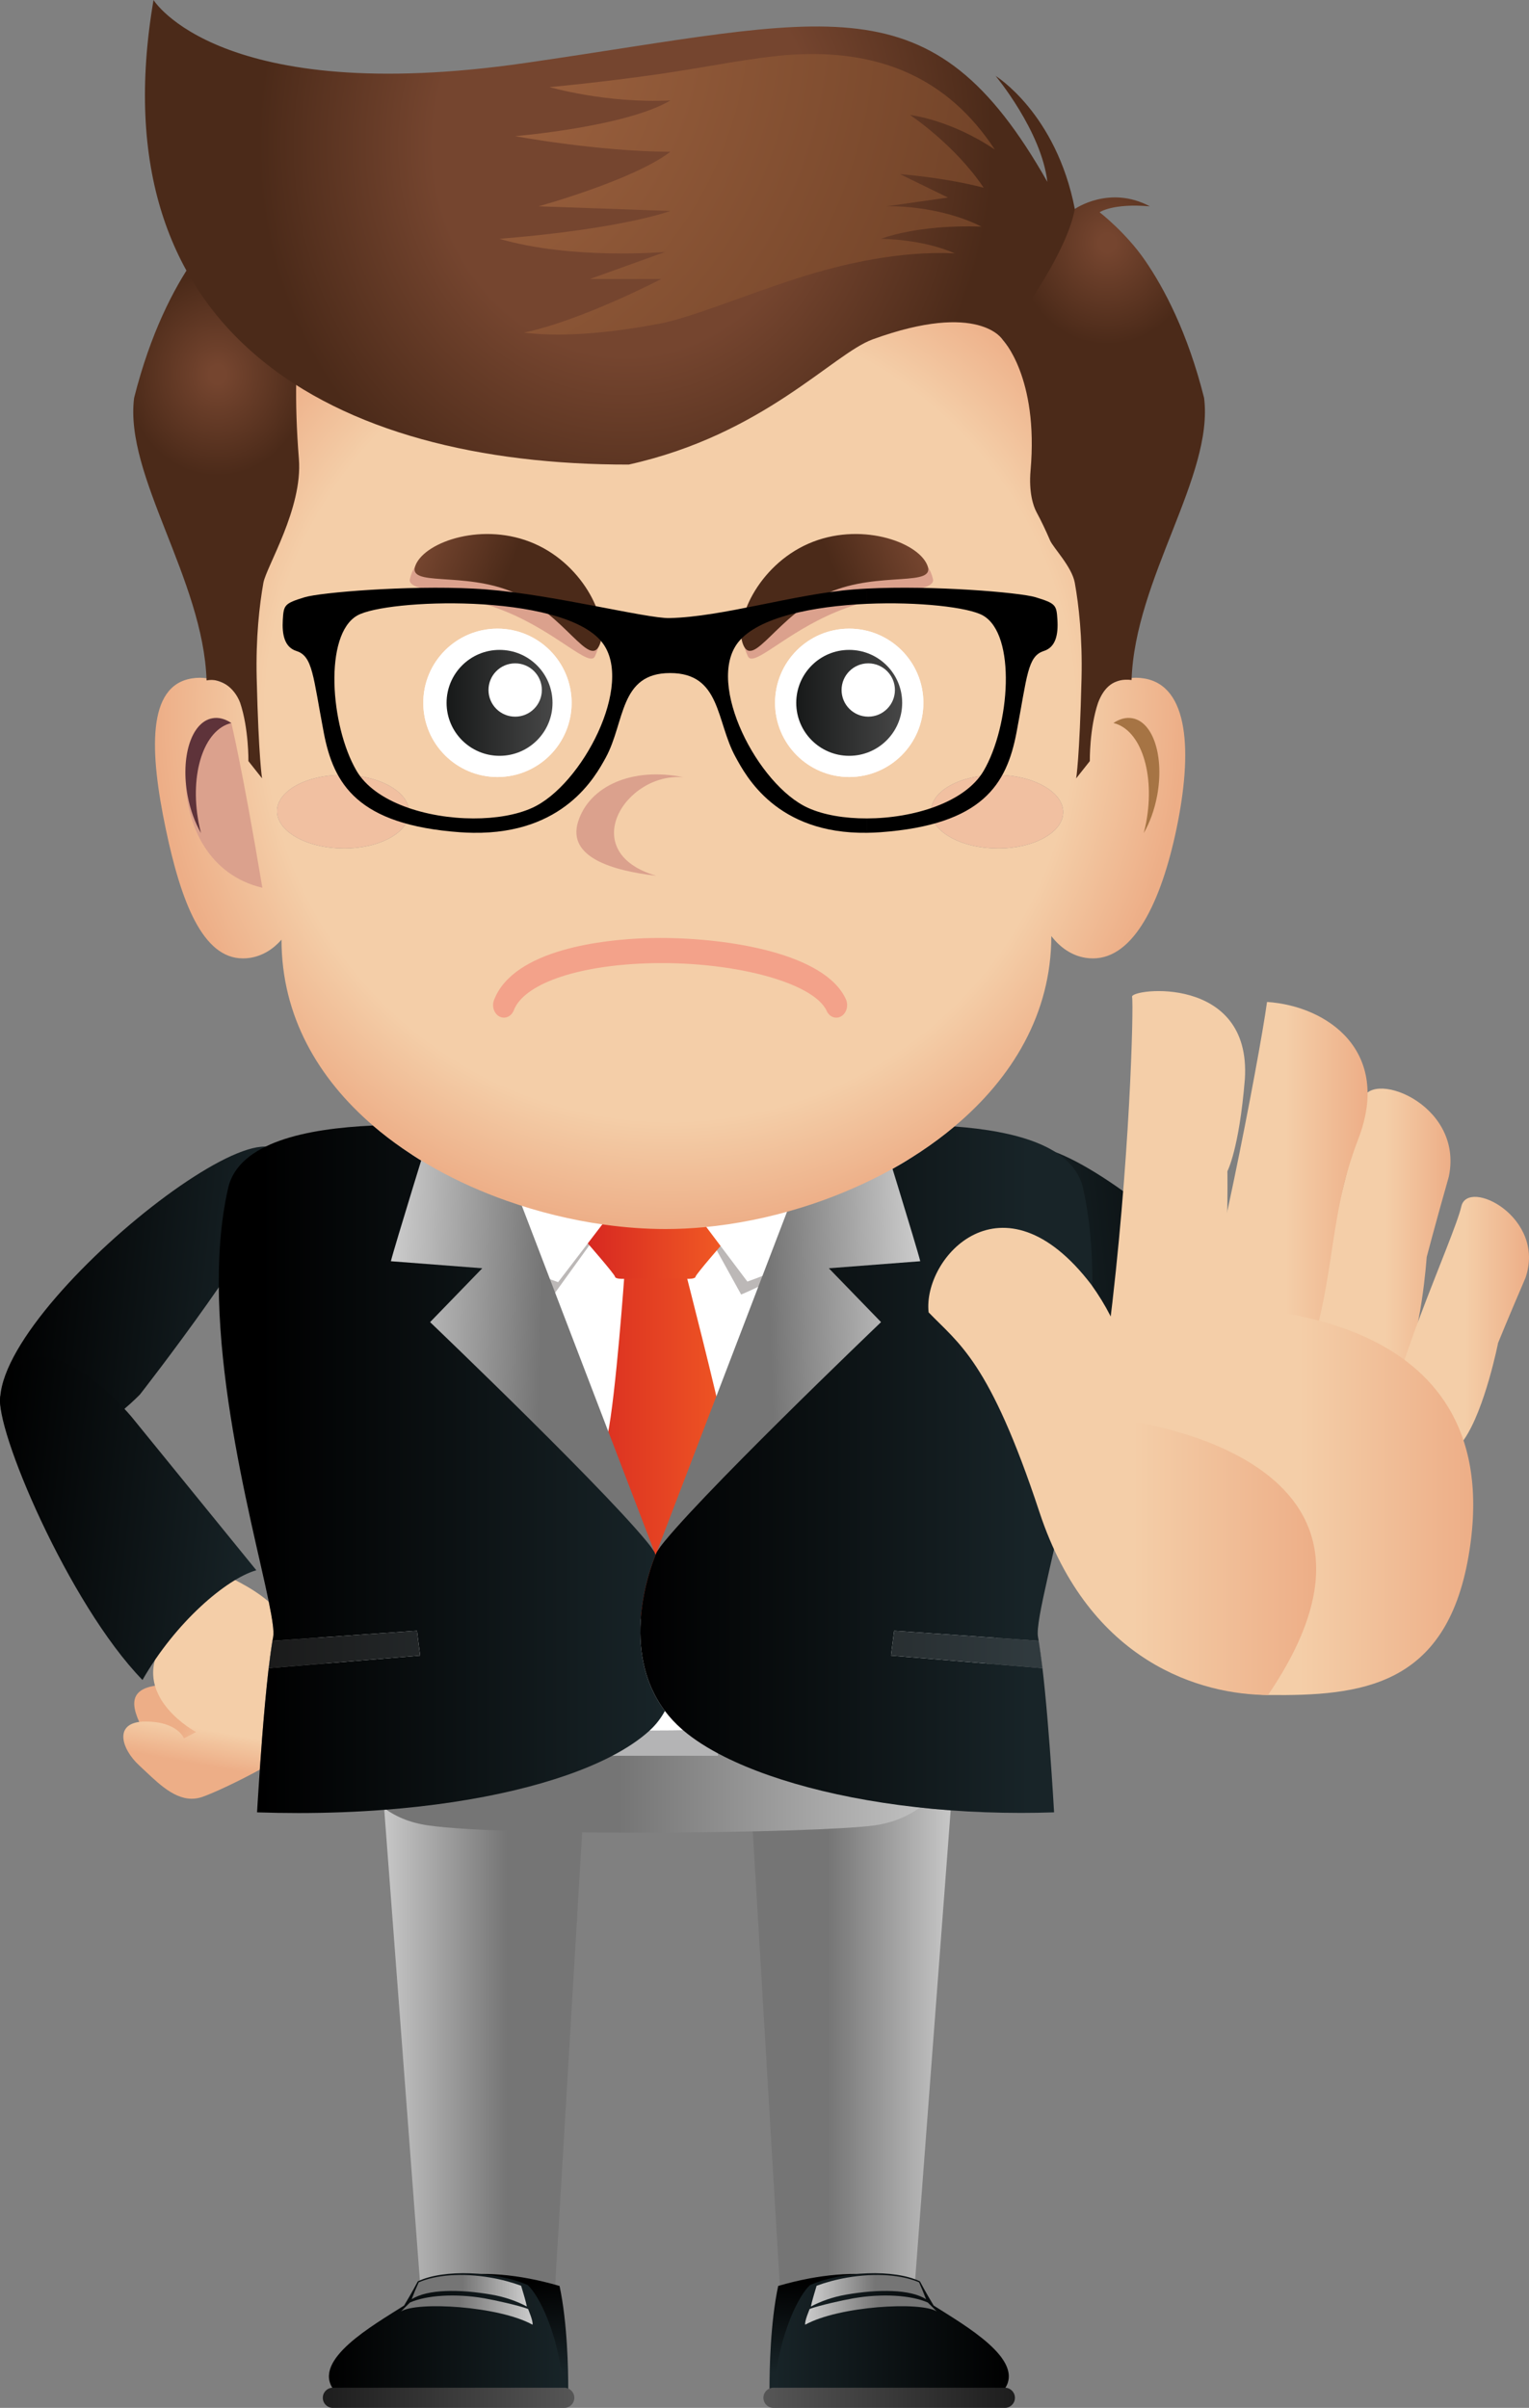 <svg xmlns="http://www.w3.org/2000/svg" viewBox="0 0 426.671 671.722"><rect x="0" y="0" width="426.671" height="671.722" fill="#808080" stroke="none"/><defs><clipPath id="a"><path d="M10082.6 9928.44c-20.4-109.18-317.03-488.31-317.03-488.31s-227.28-235.84-305.96-46.32c-81.1 195.16 671.79 796.49 622.99 534.63z"/></clipPath><linearGradient x2="1" gradientUnits="userSpaceOnUse" gradientTransform="matrix(570.285,-60.791,-60.791,-570.285,9480.97,9690.61)" id="b"><stop offset="0"/><stop offset="1" stop-color="#182428"/></linearGradient><clipPath id="c"><path d="M9786.75 8663.52c-22.58 46.68-67.88 112.14 9.16 126.13 76.98 13.96 149.34-135.56 149.34-135.56l-158.5 9.43z"/></clipPath><linearGradient x2="1" gradientUnits="userSpaceOnUse" gradientTransform="matrix(-247.208,100.465,100.465,247.208,9975.87,8656.68)" id="d"><stop offset="0" stop-color="#f4cea8"/><stop offset=".454" stop-color="#edae87"/><stop offset="1" stop-color="#edae87"/></linearGradient><clipPath id="e"><path d="M9881.25 8537.99c-44.23 0-82.32 42.17-117.09 74.12-40.78 37.34-58.86 98.12 13.57 98.14 72.46-.08 86.03-37.43 86.03-37.43l27.19 14s-140.38 74.76-81.44 186.93c58.89 112.11 144.92 163.48 144.92 163.48s59.67-25.27 98.77-59.74c7.9-38.59 12.1-65.89 9.8-78.27-.6-2.81-1.1-5.74-1.6-8.78l-.1-.01-.7-4.69c-11.5-70.82-21.5-196.04-27.5-282.88-51.8-28.27-104.61-52.66-128.67-60.93-7.91-2.71-15.64-3.94-23.18-3.94"/></clipPath><linearGradient x2="1" gradientUnits="userSpaceOnUse" gradientTransform="matrix(-66.787,-370.169,-370.169,66.787,9998.32,8978.6)" id="f"><stop offset="0" stop-color="#f4cea8"/><stop offset=".643" stop-color="#f4cea8"/><stop offset=".788" stop-color="#f4cea8"/><stop offset="1" stop-color="#edae87"/></linearGradient><clipPath id="g"><path d="M9747.52 9389.48s250.43-307.86 277.88-341.56c-66.67-19.03-180.17-115.52-254.17-244.88-164.88 169.34-332.03 564.71-317.15 633.92 74.83 217.83 293.44-47.48 293.44-47.48z"/></clipPath><linearGradient x2="1" gradientUnits="userSpaceOnUse" gradientTransform="matrix(606.147,-64.613,-64.613,-606.147,9427.33,9187.91)" id="h"><stop offset="0"/><stop offset="1" stop-color="#182428"/></linearGradient><clipPath id="i"><path d="M11716.6 9928.44c20.3-109.18 317-488.31 317-488.31s227.3-235.84 306-46.32c81.1 195.16-671.8 796.49-623 534.63z"/></clipPath><linearGradient x2="1" gradientUnits="userSpaceOnUse" gradientTransform="matrix(-570.304,-60.793,60.793,-570.304,12318.2,9690.61)" id="j"><stop offset="0"/><stop offset="1" stop-color="#182428"/></linearGradient><clipPath id="k"><path d="M11492.1 7410.96h-295.7l-68.6 1152.13c-.9 17.37-26.1 31.26-56.8 31.26v37.06c117.9-58.93 295.6-104.02 504.4-119.35l-83.3-1101.1"/></clipPath><linearGradient x2="1" gradientUnits="userSpaceOnUse" gradientTransform="matrix(521.729,0,0,-521.729,11071,8199.2)" id="l"><stop offset="0" stop-color="#757575"/><stop offset=".441" stop-color="#757575"/><stop offset="1" stop-color="#ccc"/></linearGradient><clipPath id="m"><path d="M10690.1 7410.96h-295.7l-83.4 1102.3c214.1 16.44 390.5 59.9 504.5 118.24v-37.15c-30.7 0-55.9-13.89-56.8-31.26l-68.6-1152.13"/></clipPath><linearGradient x2="1" gradientUnits="userSpaceOnUse" gradientTransform="matrix(-521.729,0,0,-521.729,10815.5,8199.2)" id="n"><stop offset="0" stop-color="#757575"/><stop offset=".441" stop-color="#757575"/><stop offset="1" stop-color="#ccc"/></linearGradient><clipPath id="o"><path d="M10218.7 8768.77c0-92.72 14.6-265.66 191.4-290.43 176.8-24.8 860.7-17.72 994.1 0 133.3 17.72 209.9 134.58 215 290.43h-1400.5z"/></clipPath><linearGradient x2="1" gradientUnits="userSpaceOnUse" gradientTransform="matrix(1400.53,0,0,-1400.53,10218.7,8615.53)" id="p"><stop offset="0" stop-color="#757575"/><stop offset=".441" stop-color="#757575"/><stop offset="1" stop-color="#ccc"/></linearGradient><clipPath id="q"><path d="M10723 9114.04s74.1 175.45 86.3 233.94c18.9 91.1 38.2 364.38 38.2 364.38.5 2.09 2.2 3.65 4.5 3.91l52.6 6.16c1 1.2 2.5 2.12 4.2 2.12h.1l.6-.14 6.2-.78 6.2.76.6.02c1.2 0 2.5-.45 3.4-1.23l.7-.84 52.7-6.07c2.3-.26 4-1.82 4.5-3.91 0 0 70.1-272.26 88.3-364.25 11.5-58.05 36.2-234.07 36.2-234.07.3-1.52-.2-3.1-1.3-4.25l-200.3-194.56c-1-.99-182.4 194.56-182.4 194.56-1.1 1.19-1.6 2.73-1.3 4.25z"/></clipPath><linearGradient x2="1" gradientUnits="userSpaceOnUse" gradientTransform="matrix(385.43,0,0,-385.43,10722.9,9319.89)" id="r"><stop offset="0" stop-color="#d72821"/><stop offset="1" stop-color="#f15a24"/></linearGradient><clipPath id="s"><path d="M11050.1 9836.17l18.3-56.91s-61.7-70.75-62.5-76.23c-.8-5.49-18.3-4.77-18.3-4.77H10844.2s-17.2-.72-18.1 4.77c-.7 5.48-62.3 76.05-62.3 76.05l19.2 57.5c54.9-.7 208.8-.88 267.1-.41z"/></clipPath><linearGradient x2="1" gradientUnits="userSpaceOnUse" gradientTransform="matrix(304.648,0,0,-304.648,10763.8,9767.41)" id="t"><stop offset="0" stop-color="#d72821"/><stop offset="1" stop-color="#f15a24"/></linearGradient><clipPath id="u"><path d="M10118.8 8506.07c-30.1 0-60.7.51-91.8 1.55 0 0 2.3 39.8 6.1 95.24 6 86.84 16 212.06 27.5 282.88l-7.6-56.34 338.1 28.08-7.1 55.37-322.6-22.41c.5 3.04 1 5.97 1.6 8.78 2.3 12.38-1.9 39.68-9.8 78.27-37.5 182.59-160.22 618-90.79 923.29 23.4 102.92 176.89 133.02 323.29 139.62 84.6-72.71 188.6-128.99 298.1-167.77 23.7-59.34 51.1-129.26 78-200.25 65.3-171.95 127.4-350.15 125.2-399.33 0 .4.1.59.4.59 7.9 0 126.7-185.05 126.7-185.05s1-2.16 2.6-6.19c-13.8-33.86-79.8-214.79 20.8-348.47-8.6-15.73-19.5-30.2-33.3-42.94-.4-.32-.7-.63-1-.95-22.7-20.71-52.2-40.35-87.7-58.54-114-58.34-290.4-101.8-504.5-118.24-61.2-4.7-125.4-7.19-192.2-7.19"/></clipPath><linearGradient x2="1" gradientUnits="userSpaceOnUse" gradientTransform="matrix(895,0,0,-895,10035.4,9274.01)" id="v"><stop offset="0"/><stop offset="1" stop-color="#182428"/></linearGradient><clipPath id="w"><path d="M10532.2 10085.6l-111.9-35.8s-88.2-285.14-94.5-312.22l204-15.72-116.5-120.18s428.2-409.3 500-510.78l-381.1 994.7z"/></clipPath><linearGradient x2="1" gradientUnits="userSpaceOnUse" gradientTransform="matrix(-610.39,-16.316,-18.747,-541.128,10930.7,9593.82)" id="x"><stop offset="0" stop-color="#757575"/><stop offset=".441" stop-color="#757575"/><stop offset="1" stop-color="#ccc"/></linearGradient><clipPath id="y"><path d="M10060.6 8885.74l.7 4.69.1.01c-.3-1.54-.5-3.11-.8-4.7"/></clipPath><linearGradient x2="1" gradientUnits="userSpaceOnUse" gradientTransform="matrix(-66.787,-370.169,-370.169,66.787,9998.32,8978.6)" id="z"><stop offset="0" stop-color="#f5d3b1"/><stop offset=".643" stop-color="#f5d3b1"/><stop offset=".788" stop-color="#f5d3b1"/><stop offset="1" stop-color="#efb693"/></linearGradient><clipPath id="A"><path d="M10053 8829.4l7.6 56.34c.3 1.59.5 3.16.8 4.7l322.6 22.41 7.1-55.37-338.1-28.08"/></clipPath><linearGradient x2="1" gradientUnits="userSpaceOnUse" gradientTransform="matrix(895,0,0,-895,10035.4,9274.01)" id="B"><stop offset="0" stop-color="#1a1a1a"/><stop offset="1" stop-color="#303a3e"/></linearGradient><clipPath id="C"><path d="M11732.1 8506.38c-53.8 0-106.1 1.97-156.7 5.68-208.8 15.33-386.5 60.42-504.4 119.35-37 18.52-68.1 38.4-92.5 59.15-.8.75-1.7 1.5-2.6 2.24-14.9 13.01-27.6 26.8-38.4 41.13-100.6 133.68-34.6 314.61-20.8 348.47 1.5 3.64 2.3 5.59 2.3 5.59s119 185.65 126.9 185.65c.3 0 .4-.2.5-.59-2.4 51.62 66.2 245.33 134.8 424.8 21.5 56.32 43 111.25 62.4 159.93 124 38.6 243.8 99.61 340.2 180.52 134.6-9.9 265.6-43.11 287.1-137.52 84.1-369.82-113.7-930.58-100.5-1001.56.5-2.81 1-5.74 1.5-8.78l-322.6 22.41-7.1-55.37 338.1-28.08-7.6 56.36c18.9-116.01 33.6-378.14 33.6-378.14-25-.84-49.8-1.24-74.2-1.24"/></clipPath><linearGradient x2="1" gradientUnits="userSpaceOnUse" gradientTransform="matrix(875.514,0,0,-875.514,10875.4,9274.16)" id="D"><stop offset="0"/><stop offset="1" stop-color="#182428"/></linearGradient><clipPath id="E"><path d="M11301.1 10085.6l111.9-35.8s88.2-285.14 94.5-312.22l-204-15.72 116.5-120.18s-428.2-409.3-499.9-510.78l381 994.7z"/></clipPath><linearGradient x2="1" gradientUnits="userSpaceOnUse" gradientTransform="matrix(610.39,-16.316,18.747,-541.128,10902.6,9593.83)" id="F"><stop offset="0" stop-color="#757575"/><stop offset=".441" stop-color="#757575"/><stop offset="1" stop-color="#ccc"/></linearGradient><clipPath id="G"><path d="M11780.3 8829.4l-338.1 28.08 7.1 55.37 322.6-22.41c.3-1.53.5-3.09.8-4.68l7.6-56.36"/></clipPath><linearGradient x2="1" gradientUnits="userSpaceOnUse" gradientTransform="matrix(875.514,0,0,-875.514,10875.4,9274.16)" id="H"><stop offset="0" stop-color="#1a1a1a"/><stop offset="1" stop-color="#303a3e"/></linearGradient><clipPath id="I"><path d="M10939.2 9809.4c-44.4 0-90.4 3.29-137.1 9.8-72.5 10.13-146.6 28.03-218.3 53.43-109.5 38.78-213.5 95.06-298.1 167.77-122.2 105-204.1 244.3-204.1 414.8-19.2-21.8-42.7-36.1-69.6-40.5-5.7-.9-11.2-1.3-16.6-1.3-89.72 0-138.03 126-172.11 288.5-36.12 172.1-42.58 320 57.87 336.3 5.87 1 11.77 1.5 17.7 1.5 22.55 0 45.37-6.8 67.52-19.4 16.4 536.2 142.92 1080.4 972.82 1080.4 790.7 0 959.7-547.3 973.1-1086.3 25.1 16.3 51.4 25.3 77.2 25.3 5.9 0 11.8-.5 17.7-1.5 100.4-16.3 108.3-164.2 72.2-336.3-34.1-162.5-95.1-288.5-186.3-288.5-5.5 0-11 .4-16.7 1.3-30.1 4.9-55.9 22.2-76.3 48.6 0-173.2-87.3-316.9-216.3-425-96.4-80.91-216.2-141.92-340.2-180.52-72.8-22.65-147-37.59-218.9-44.31-29-2.7-57.5-4.07-85.5-4.07m737.9 1013.5c-80.1 0-144.9-35.7-145.4-80.4-.5-45.3 65.1-82.7 146.6-83.6 1-.1 2-.1 3-.1 80.1 0 144.8 35.7 145.3 80.5.5 45.3-65.1 82.7-146.5 83.6h-3m-1460.1 0c-80.1 0-144.9-35.7-145.4-80.4-.5-45.3 65.1-82.7 146.6-83.6 1-.1 2-.1 3-.1 80.1 0 144.9 35.7 145.3 80.5.5 45.3-65.1 82.7-146.5 83.6h-3"/></clipPath><radialGradient fx="0" fy="0" cx="0" cy="0" r="1" gradientUnits="userSpaceOnUse" gradientTransform="matrix(1147.82,0,0,-1147.82,10949.1,10955.1)" spreadMethod="pad" id="J"><stop offset="0" stop-color="#f4cea8"/><stop offset=".643" stop-color="#f4cea8"/><stop offset=".788" stop-color="#f4cea8"/><stop offset="1" stop-color="#edae87"/></radialGradient><clipPath id="K"><path d="M11681.3 10658.8c-1 0-2 0-3 .1-81.5.9-147.1 38.3-146.6 83.6.5 44.7 65.3 80.4 145.4 80.4h3c81.4-.9 147-38.3 146.5-83.6-.5-44.8-65.2-80.5-145.3-80.5"/></clipPath><radialGradient fx="0" fy="0" cx="0" cy="0" r="1" gradientUnits="userSpaceOnUse" gradientTransform="matrix(1147.82,0,0,-1147.82,10949.1,10955.1)" spreadMethod="pad" id="L"><stop offset="0" stop-color="#f1c0a1"/><stop offset=".643" stop-color="#f1c0a1"/><stop offset=".788" stop-color="#f1c0a1"/><stop offset="1" stop-color="#eeb091"/></radialGradient><clipPath id="M"><path d="M10221.2 10658.8c-1 0-2 0-3 .1-81.5.9-147.1 38.3-146.6 83.6.5 44.7 65.3 80.4 145.4 80.4h3c81.4-.9 147-38.3 146.5-83.6-.4-44.8-65.2-80.5-145.3-80.5"/></clipPath><radialGradient fx="0" fy="0" cx="0" cy="0" r="1" gradientUnits="userSpaceOnUse" gradientTransform="matrix(1147.82,0,0,-1147.82,10949.1,10955.1)" spreadMethod="pad" id="N"><stop offset="0" stop-color="#f1c0a1"/><stop offset=".643" stop-color="#f1c0a1"/><stop offset=".788" stop-color="#f1c0a1"/><stop offset="1" stop-color="#eeb091"/></radialGradient><clipPath id="O"><path d="M10381.3 11292.1c-22.8-52 107-13.2 220.3-62.7 113.3-49.6 167.1-168.9 189.9-116.8 22.7 52-32 176.8-145.4 226.4-113.2 49.5-242.1 5.2-264.8-46.9z"/></clipPath><linearGradient x2="1" gradientUnits="userSpaceOnUse" gradientTransform="matrix(413.491,-171.691,-171.691,-413.491,10403.8,11346.4)" id="P"><stop offset="0" stop-color="#75452f"/><stop offset=".441" stop-color="#4b2a19"/><stop offset="1" stop-color="#4b2a19"/></linearGradient><clipPath id="Q"><path d="M11522.8 11292.1c22.8-52-107-13.2-220.3-62.7-113.2-49.6-167.1-168.9-189.9-116.8-22.7 52 32.1 176.8 145.4 226.4 113.2 49.5 242.1 5.2 264.8-46.9z"/></clipPath><linearGradient x2="1" gradientUnits="userSpaceOnUse" gradientTransform="matrix(-413.473,-171.684,171.684,-413.473,11500.3,11346.4)" id="R"><stop offset="0" stop-color="#75452f"/><stop offset=".441" stop-color="#4b2a19"/><stop offset="1" stop-color="#4b2a19"/></linearGradient><clipPath id="S"><path d="M10686.6 10983.7c0-65.3-52.9-118.2-118.2-118.2-65.3 0-118.3 52.9-118.3 118.2 0 65.3 53 118.2 118.3 118.2s118.2-52.9 118.2-118.2z"/></clipPath><linearGradient x2="1" gradientUnits="userSpaceOnUse" gradientTransform="matrix(236.445,0,0,-236.445,10450.1,10983.7)" id="T"><stop offset="0" stop-color="#171919"/><stop offset="1" stop-color="#474747"/></linearGradient><clipPath id="U"><path d="M11467.2 10983.7c0-65.3-53-118.2-118.3-118.2s-118.2 52.9-118.2 118.2c0 65.3 52.9 118.2 118.2 118.2 65.3 0 118.3-52.9 118.3-118.2z"/></clipPath><linearGradient x2="1" gradientUnits="userSpaceOnUse" gradientTransform="matrix(236.465,0,0,-236.465,11230.7,10983.7)" id="V"><stop offset="0" stop-color="#171919"/><stop offset="1" stop-color="#474747"/></linearGradient><clipPath id="W"><path d="M12141.2 11664.2c-36.7 145.6-88.9 244.6-132 307.1-42.7 62.1-101.3 107.3-101.3 107.3s29.4 20.5 112.2 13.2c-90.4 48.1-167.5-5.9-167.5-5.9l-160.9-291.9s80.4-83.3 62.1-291.7c-4.3-48.5 6.1-79.5 12.9-92.2 11.4-21.2 21.5-42.5 30.6-63.8 7.1-16.6 49-59 55.3-94.9 8.9-49.9 17.1-122.4 15-212.6-4.4-180.3-12-223.6-12-223.6l30.5 38.5s-1.1 72.4 18.4 130.2c12.9 34.1 35.1 55.7 74.8 50.8 7.3 225.9 183.8 456 161.9 629.5z"/></clipPath><radialGradient fx="0" fy="0" cx="0" cy="0" r="1" gradientUnits="userSpaceOnUse" gradientTransform="matrix(578.289,0,0,-637.91,11925.1,12009.2)" spreadMethod="pad" id="X"><stop offset="0" stop-color="#75452f"/><stop offset=".032" stop-color="#75452f"/><stop offset=".355" stop-color="#4b2a19"/><stop offset="1" stop-color="#4b2a19"/></radialGradient><clipPath id="Y"><path d="M9752.54 11664.2c36.69 145.6 88.93 244.6 131.94 307.1 42.78 62.1 101.37 107.3 101.37 107.3s-29.44 20.5-112.21 13.2c90.42 48.1 167.56 24.1 167.56 24.1l99-203s-41.3-117.3-19.8-385c8.8-110.2-72.9-240.6-79.3-276.5-8.8-49.9-17.1-122.4-14.9-212.6 4.4-180.3 12-223.6 12-223.6l-30.5 38.5s1 72.4-18.43 130.2c-12.9 34.1-43.85 56.1-74.96 49.9-7.31 225.8-183.69 456.9-161.77 630.4z"/></clipPath><radialGradient fx="0" fy="0" cx="0" cy="0" r="1" gradientUnits="userSpaceOnUse" gradientTransform="matrix(-577.531,0,0,-637.074,9938.81,11716.2)" spreadMethod="pad" id="Z"><stop offset="0" stop-color="#75452f"/><stop offset=".032" stop-color="#75452f"/><stop offset=".355" stop-color="#4b2a19"/><stop offset="1" stop-color="#4b2a19"/></radialGradient><clipPath id="aa"><path d="M9795.87 12552.3s146.24-239.4 830.23-140.5c684 98.9 905.7 192.6 1165.2-265.4-13.2 113.7-115.5 236.4-115.5 236.4s135.1-82.9 176.8-296.9c-20.7-113.1-160.9-291.9-160.9-291.9s-52.2 87.4-290.2 1c-89-32.3-243.2-212.5-544.7-279.5-662.5-1-1188.31 292.7-1060.93 1036.8z"/></clipPath><radialGradient fx="0" fy="0" cx="0" cy="0" r="1" gradientUnits="userSpaceOnUse" gradientTransform="matrix(822.695,0,0,-907.515,10849.8,12230.4)" spreadMethod="pad" id="ab"><stop offset="0" stop-color="#75452f"/><stop offset=".364" stop-color="#75452f"/><stop offset=".521" stop-color="#75452f"/><stop offset="1" stop-color="#4b2a19"/></radialGradient><clipPath id="ac"><path d="M10680.2 12357.9s111.8 10 245.2 29.2c99.4 14.2 211.3 37.8 295.3 43.1 196.8 12.4 348.7-52.3 453.3-211.7-99.6 67.2-189.3 77.2-189.3 77.2s99.6-65.8 164.4-162.4c-87.2 22.9-186.8 30.4-186.8 30.4l107.1-52.3-137-19.5s112.1 4.5 211.7-45.3c-144.4 5-224.2-27.3-224.2-27.3s92.2-.1 164.4-32.4c-121.1 5.8-247.7-22.7-347.7-54.5-111.8-35.5-240-89-310.7-102.4-87.3-16.6-206.5-32.3-302.9-20 129.5 27.4 306.3 119.6 306.3 119.6h-159.4l168.2 60.4s-208-18.1-369.9 29.3c276.4 22.3 381.4 62.2 381.4 62.2l-294.2 10.4s211.1 58.1 294.2 121.6c-164.5 1-346.5 34.9-346.5 34.9s248 20.8 346.5 79.7c-143.4-7-269.4 29.8-269.4 29.8z"/></clipPath><radialGradient fx="0" fy="0" cx="0" cy="0" r="1" gradientUnits="userSpaceOnUse" gradientTransform="matrix(2442.51,0,0,-2442.51,10281.2,12529.5)" spreadMethod="pad" id="ad"><stop offset="0" stop-color="#a96b46"/><stop offset="1" stop-color="#4b2713"/></radialGradient><clipPath id="ae"><path d="M10721.7 7221.33c0 41.54-1.7 147.03-19.4 229.33-186.6 54.75-326.9 18.56-337.1-43.73-69.2-44.12-206-121.15-157.7-187.26l514.2 1.66z"/></clipPath><linearGradient x2="1" gradientUnits="userSpaceOnUse" gradientTransform="matrix(16.397,-206.644,-206.644,-16.397,10445.5,7443.07)" id="af"><stop offset="0"/><stop offset="1" stop-color="#182428"/></linearGradient><clipPath id="ag"><path d="M10711.7 7221.33c-12.3 126.68-56.5 209.76-80.6 231.37-72.8 31.44-187.7 35.76-245.2 8.28 0 0-13.2-25.34-30.7-54.05-69.2-44.12-206-121.15-157.6-187.26l514.1 1.66z"/></clipPath><linearGradient x2="1" gradientUnits="userSpaceOnUse" gradientTransform="matrix(524.258,0,0,-524.258,10187.5,7349.42)" id="ah"><stop offset="0"/><stop offset="1" stop-color="#182428"/></linearGradient><clipPath id="ai"><path d="M10735.3 7201.04c0-12.45-10.1-22.52-22.5-22.52h-516.5c-12.4 0-22.5 10.07-22.5 22.52 0 12.44 10.1 22.53 22.5 22.53h516.5c12.4 0 22.5-10.09 22.5-22.53z"/></clipPath><linearGradient x2="1" gradientUnits="userSpaceOnUse" gradientTransform="matrix(561.494,0,0,-561.494,10173.8,7201.04)" id="aj"><stop offset="0" stop-color="#1d1d1d"/><stop offset="1" stop-color="#565656"/></linearGradient><clipPath id="ak"><path d="M10627.4 7413.14c-3.2 12.86-7.2 25.38-10.9 37.97-20.6 7.64-43.4 13.89-68 18.15-63.8 11.05-123.1 6.11-160.6-10.47-5.6-12.44-10.9-25.02-15.7-37.72 35.6 22.44 105.9 22.76 178.5 10.18 30-5.2 56.3-14.71 78.6-26.49-1.2 5.63-1.2 5.63-1.9 8.38z"/></clipPath><linearGradient x2="1" gradientUnits="userSpaceOnUse" gradientTransform="matrix(257.061,0,0,-257.061,10372.2,7439.97)" id="al"><stop offset="0" stop-color="#757575"/><stop offset=".441" stop-color="#757575"/><stop offset="1" stop-color="#ccc"/></linearGradient><clipPath id="am"><path d="M10632 7399.37c-20.5 7.66-73.2 19.5-97.8 23.74-63.7 11.05-128.3 7.12-165.9-9.44l-19.8-19.78c35.6 22.42 217.6 12.09 293.4-29.67 2.4 6.31-9.9 35.15-9.9 35.15z"/></clipPath><linearGradient x2="1" gradientUnits="userSpaceOnUse" gradientTransform="matrix(293.682,0,0,-293.682,10348.5,7396.78)" id="an"><stop offset="0" stop-color="#757575"/><stop offset=".441" stop-color="#757575"/><stop offset="1" stop-color="#ccc"/></linearGradient><clipPath id="ao"><path d="M11171 7221.33c0 41.54 1.7 147.03 19.4 229.33 186.6 54.75 327 18.56 337.1-43.73 69.2-44.12 206-121.15 157.7-187.26l-514.2 1.66z"/></clipPath><linearGradient x2="1" gradientUnits="userSpaceOnUse" gradientTransform="matrix(-16.397,-206.644,206.644,-16.397,11447.2,7443.07)" id="ap"><stop offset="0"/><stop offset="1" stop-color="#182428"/></linearGradient><clipPath id="aq"><path d="M11181 7221.33c12.3 126.68 56.5 209.76 80.6 231.37 72.8 31.44 187.7 35.76 245.2 8.28 0 0 13.2-25.34 30.7-54.05 69.2-44.12 206-121.15 157.6-187.26l-514.1 1.66z"/></clipPath><linearGradient x2="1" gradientUnits="userSpaceOnUse" gradientTransform="matrix(-524.258,0,0,-524.258,11705.3,7349.42)" id="ar"><stop offset="0"/><stop offset="1" stop-color="#182428"/></linearGradient><clipPath id="as"><path d="M11157.4 7201.04c0-12.45 10.1-22.52 22.5-22.52h516.5c12.4 0 22.5 10.07 22.5 22.52 0 12.44-10.1 22.53-22.5 22.53h-516.5c-12.4 0-22.5-10.09-22.5-22.53z"/></clipPath><linearGradient x2="1" gradientUnits="userSpaceOnUse" gradientTransform="matrix(-561.494,0,0,-561.494,11718.9,7201.04)" id="at"><stop offset="0" stop-color="#1d1d1d"/><stop offset="1" stop-color="#565656"/></linearGradient><clipPath id="au"><path d="M11265.3 7413.14c3.2 12.86 7.2 25.38 10.9 37.97 20.6 7.64 43.4 13.89 68 18.15 63.8 11.05 123.1 6.11 160.7-10.47 5.5-12.44 10.8-25.02 15.6-37.72-35.6 22.44-105.9 22.76-178.5 10.18-30-5.2-56.3-14.71-78.6-26.49 1.2 5.63 1.2 5.63 1.9 8.38z"/></clipPath><linearGradient x2="1" gradientUnits="userSpaceOnUse" gradientTransform="matrix(-257.061,0,0,-257.061,11520.5,7439.97)" id="av"><stop offset="0" stop-color="#757575"/><stop offset=".441" stop-color="#757575"/><stop offset="1" stop-color="#ccc"/></linearGradient><clipPath id="aw"><path d="M11260.7 7399.37c20.5 7.66 73.2 19.5 97.8 23.74 63.7 11.05 128.3 7.12 165.9-9.44l19.8-19.78c-35.6 22.42-217.6 12.09-293.4-29.67-2.4 6.31 9.9 35.15 9.9 35.15z"/></clipPath><linearGradient x2="1" gradientUnits="userSpaceOnUse" gradientTransform="matrix(-293.682,0,0,-293.682,11544.2,7396.78)" id="ax"><stop offset="0" stop-color="#757575"/><stop offset=".441" stop-color="#757575"/><stop offset="1" stop-color="#ccc"/></linearGradient><clipPath id="ay"><path d="M10686.6 10983.7c0-65.3-52.9-118.2-118.2-118.2-65.3 0-118.3 52.9-118.3 118.2 0 65.3 53 118.2 118.3 118.2s118.2-52.9 118.2-118.2z"/></clipPath><linearGradient x2="1" gradientUnits="userSpaceOnUse" gradientTransform="matrix(236.445,0,0,-236.445,10450.1,10983.7)" id="az"><stop offset="0" stop-color="#171919"/><stop offset="1" stop-color="#474747"/></linearGradient><clipPath id="aA"><path d="M11467.2 10983.7c0-65.3-53-118.2-118.3-118.2s-118.2 52.9-118.2 118.2c0 65.3 52.9 118.2 118.2 118.2 65.3 0 118.3-52.9 118.3-118.2z"/></clipPath><linearGradient x2="1" gradientUnits="userSpaceOnUse" gradientTransform="matrix(236.465,0,0,-236.465,11230.7,10983.7)" id="aB"><stop offset="0" stop-color="#171919"/><stop offset="1" stop-color="#474747"/></linearGradient><clipPath id="aC"><path d="M12391.3 9509.71c-42.6 54.96 96.7 503.39 103.4 582.19 6.7 78.8 227.4 1 192.9-165.26-32.2-113.32-49.5-180.02-49.5-180.02s-11.7-177.07-55.9-264.33c-44.2-87.31-72.1-125.51-190.9 27.42z"/></clipPath><linearGradient x2="1" gradientUnits="userSpaceOnUse" gradientTransform="matrix(307.988,0,0,-307.988,12383.3,9764.35)" id="aD"><stop offset="0" stop-color="#f4cea8"/><stop offset=".206" stop-color="#f4cea8"/><stop offset=".529" stop-color="#f4cea8"/><stop offset="1" stop-color="#edae87"/></linearGradient><clipPath id="aE"><path d="M12565.5 9384.06c-29.7 50.61 135.7 410.26 149.8 475.39 14.2 65.1 190.2-23.92 143.3-159.16-39.3-91.19-61.1-145.09-61.1-145.09s-29-146.72-75.5-214.85c-46.4-68.12-73.8-97.03-156.5 43.71z"/></clipPath><linearGradient x2="1" gradientUnits="userSpaceOnUse" gradientTransform="matrix(304.521,0,0,-304.521,12562,9582.5)" id="aF"><stop offset="0" stop-color="#f4cea8"/><stop offset=".206" stop-color="#f4cea8"/><stop offset=".529" stop-color="#f4cea8"/><stop offset="1" stop-color="#edae87"/></linearGradient><clipPath id="aG"><path d="M12116.6 9562.6c38.7 63.42 147.9 627.3 165.1 753.6 134.9-8.9 279.2-109.7 203.6-306.1-75.6-196.45-42.5-325.41-140.1-569.61-97.7-244.08-228.6 122.11-228.6 122.11z"/></clipPath><linearGradient x2="1" gradientUnits="userSpaceOnUse" gradientTransform="matrix(389.531,0,0,-389.531,12116.6,9836.38)" id="aH"><stop offset="0" stop-color="#f4cea8"/><stop offset=".206" stop-color="#f4cea8"/><stop offset=".529" stop-color="#f4cea8"/><stop offset="1" stop-color="#edae87"/></linearGradient><clipPath id="aI"><path d="M12283.9 8769.51c-276.6 3.24-404 423.89-356 805.02 48.1 381.11 56.3 734.67 52.5 753.07-3.8 18.5 266.7 51 251.8-183.5-12.8-156.85-39-205.68-39-205.68s3.4-235.43-18.9-302.74c73.4-4.66 653.3-8.06 556.9-558.24-50.7-289.37-240-310.41-447.3-307.93z"/></clipPath><linearGradient x2="1" gradientUnits="userSpaceOnUse" gradientTransform="matrix(823.984,0,0,-823.984,11918,9554.9)" id="aJ"><stop offset="0" stop-color="#f4cea8"/><stop offset=".206" stop-color="#f4cea8"/><stop offset=".529" stop-color="#f4cea8"/><stop offset="1" stop-color="#edae87"/></linearGradient><clipPath id="aK"><path d="M12283.9 8769.51c-147.5.45-398.7 70.39-510.3 408.2-111.5 337.82-180.7 376.2-247.4 445.77-13.5 121.93 164.9 320.89 362.9 62.22 138.5-193.2 53.2-300.43 53.2-300.43s713.7-69.53 341.6-615.76z"/></clipPath><linearGradient x2="1" gradientUnits="userSpaceOnUse" gradientTransform="matrix(865.879,0,0,-865.879,11525.5,9290.8)" id="aL"><stop offset="0" stop-color="#f4cea8"/><stop offset=".206" stop-color="#f4cea8"/><stop offset=".529" stop-color="#f4cea8"/><stop offset="1" stop-color="#edae87"/></linearGradient></defs><g clip-path="url(#a)" transform="matrix(1.25,0,0,-1.25,-1181.644,1569.037) scale(0.1,0.1)"><path d="M10082.6 9928.44c-20.4-109.18-317.03-488.31-317.03-488.31s-227.28-235.84-305.96-46.32c-81.1 195.16 671.79 796.49 622.99 534.63" fill="url(#b)"/></g><g clip-path="url(#c)" transform="matrix(1.25,0,0,-1.25,-1181.644,1569.037) scale(0.1,0.1)"><path d="M9786.75 8663.52c-22.58 46.68-67.88 112.14 9.16 126.13 76.98 13.96 149.34-135.56 149.34-135.56l-158.5 9.43" fill="url(#d)"/></g><g clip-path="url(#e)" transform="matrix(1.25,0,0,-1.25,-1181.644,1569.037) scale(0.1,0.1)"><path d="M9881.25 8537.99c-44.23 0-82.32 42.17-117.09 74.12-40.78 37.34-58.86 98.12 13.57 98.14 72.46-.08 86.03-37.43 86.03-37.43l27.19 14s-140.38 74.76-81.44 186.93c58.89 112.11 144.92 163.48 144.92 163.48s59.67-25.27 98.77-59.74c7.9-38.59 12.1-65.89 9.8-78.27-.6-2.81-1.1-5.74-1.6-8.78l-.1-.01-.7-4.69c-11.5-70.82-21.5-196.04-27.5-282.88-51.8-28.27-104.61-52.66-128.67-60.93-7.91-2.71-15.64-3.94-23.18-3.94" fill="url(#f)"/></g><g clip-path="url(#g)" transform="matrix(1.25,0,0,-1.25,-1181.644,1569.037) scale(0.1,0.1)"><path d="M9747.52 9389.48s250.43-307.86 277.88-341.56c-66.67-19.03-180.17-115.52-254.17-244.88-164.88 169.34-332.03 564.71-317.15 633.92 74.83 217.83 293.44-47.48 293.44-47.48" fill="url(#h)"/></g><g clip-path="url(#i)" transform="matrix(1.25,0,0,-1.25,-1181.644,1569.037) scale(0.1,0.1)"><path d="M11716.6 9928.44c20.3-109.18 317-488.31 317-488.31s227.3-235.84 306-46.32c81.1 195.16-671.8 796.49-623 534.63" fill="url(#j)"/></g><g clip-path="url(#k)" transform="matrix(1.25,0,0,-1.25,-1181.644,1569.037) scale(0.1,0.1)"><path d="M11492.1 7410.96h-295.7l-68.6 1152.13c-.9 17.37-26.1 31.26-56.8 31.26v37.06c117.9-58.93 295.6-104.02 504.4-119.35l-83.3-1101.1" fill="url(#l)"/></g><g clip-path="url(#m)" transform="matrix(1.25,0,0,-1.25,-1181.644,1569.037) scale(0.1,0.1)"><path d="M10690.1 7410.96h-295.7l-83.4 1102.3c214.1 16.44 390.5 59.9 504.5 118.24v-37.15c-30.7 0-55.9-13.89-56.8-31.26l-68.6-1152.13" fill="url(#n)"/></g><g clip-path="url(#o)" transform="matrix(1.25,0,0,-1.25,-1181.644,1569.037) scale(0.1,0.1)"><path d="M10218.7 8768.77c0-92.72 14.6-265.66 191.4-290.43 176.8-24.8 860.7-17.72 994.1 0 133.3 17.72 209.9 134.58 215 290.43h-1400.5" fill="url(#p)"/></g><path d="M170.293 489.804h30.063v-7.02h-30.063v7.02z" fill="#b4b4b5"/><path d="M95.63 476.886c26.638 3.804 55.563 5.896 85.8 5.896 31.7 0 61.95-2.294 89.626-6.457 0 0 49.25-121.56 22.787-148.852-16.075-16.573-78.45 7.272-108.225 7.272-31.65 0-95.662-24.245-112.462-7.207C46.382 354.686 95.63 476.886 95.63 476.886" fill="#fff"/><path d="M206.818 361.13l-10.375-18.776c8.988-.84 18.263-2.708 27.363-5.54-2.425 6.086-5.113 12.952-7.8 19.992-5.375 2.753-9.188 4.324-9.188 4.324M154.38 361.354s-1.237-.463-3.3-1.364c-3.362-8.874-6.787-17.614-9.75-25.03 8.963 3.174 18.226 5.41 27.288 6.678l-14.237 19.716" fill="#bcb8b7"/><g clip-path="url(#q)" transform="matrix(1.25,0,0,-1.25,-1181.644,1569.037) scale(0.1,0.1)"><path d="M10723 9114.04s74.1 175.45 86.3 233.94c18.9 91.1 38.2 364.38 38.2 364.38.5 2.09 2.2 3.65 4.5 3.91l52.6 6.16c1 1.2 2.5 2.12 4.2 2.12h.1l.6-.14 6.2-.78 6.2.76.6.02c1.2 0 2.5-.45 3.4-1.23l.7-.84 52.7-6.07c2.3-.26 4-1.82 4.5-3.91 0 0 70.1-272.26 88.3-364.25 11.5-58.05 36.2-234.07 36.2-234.07.3-1.52-.2-3.1-1.3-4.25l-200.3-194.56c-1-.99-182.4 194.56-182.4 194.56-1.1 1.19-1.6 2.73-1.3 4.25" fill="url(#r)"/></g><g clip-path="url(#s)" transform="matrix(1.25,0,0,-1.25,-1181.644,1569.037) scale(0.1,0.1)"><path d="M11050.1 9836.17l18.3-56.91s-61.7-70.75-62.5-76.23c-.8-5.49-18.3-4.77-18.3-4.77h-143.4s-17.2-.72-18.1 4.77c-.7 5.48-62.3 76.05-62.3 76.05l19.2 57.5c54.9-.7 208.8-.88 267.1-.41" fill="url(#t)"/></g><path d="M183.568 324.327c24.15-.3 46.5-2.045 65.2-4.86l.2 10.877s-12.612 17.432-40.412 27.17l-24.988-33.187M115.068 318.862c18.738 3.057 41.5 5.007 66.238 5.427l-25.563 33.387c-28.125-9.708-40.887-27.333-40.887-27.333s.075-4.298.212-11.482" fill="#fff"/><g clip-path="url(#u)" transform="matrix(1.25,0,0,-1.25,-1181.644,1569.037) scale(0.1,0.1)"><path d="M10118.8 8506.07c-30.1 0-60.7.51-91.8 1.55 0 0 2.3 39.8 6.1 95.24 6 86.84 16 212.06 27.5 282.88l-7.6-56.34 338.1 28.08-7.1 55.37-322.6-22.41c.5 3.04 1 5.97 1.6 8.78 2.3 12.38-1.9 39.68-9.8 78.27-37.5 182.59-160.22 618-90.79 923.29 23.4 102.92 176.89 133.02 323.29 139.62 84.6-72.71 188.6-128.99 298.1-167.77 23.7-59.34 51.1-129.26 78-200.25 65.3-171.95 127.4-350.15 125.2-399.33 0 .4.1.59.4.59 7.9 0 126.7-185.05 126.7-185.05s1-2.16 2.6-6.19c-13.8-33.86-79.8-214.79 20.8-348.47-8.6-15.73-19.5-30.2-33.3-42.94-.4-.32-.7-.63-1-.95-22.7-20.71-52.2-40.35-87.7-58.54-114-58.34-290.4-101.8-504.5-118.24-61.2-4.7-125.4-7.19-192.2-7.19" fill="url(#v)"/></g><g clip-path="url(#w)" transform="matrix(1.25,0,0,-1.25,-1181.644,1569.037) scale(0.1,0.1)"><path d="M10532.2 10085.6l-111.9-35.8s-88.2-285.14-94.5-312.22l204-15.72-116.5-120.18s428.2-409.3 500-510.78l-381.1 994.7" fill="url(#x)"/></g><g clip-path="url(#y)" transform="matrix(1.25,0,0,-1.25,-1181.644,1569.037) scale(0.1,0.1)"><path d="M10060.6 8885.74l.7 4.69.1.01c-.3-1.54-.5-3.11-.8-4.7" fill="url(#z)"/></g><g clip-path="url(#A)" transform="matrix(1.25,0,0,-1.25,-1181.644,1569.037) scale(0.1,0.1)"><path d="M10053 8829.4l7.6 56.34c.3 1.59.5 3.16.8 4.7l322.6 22.41 7.1-55.37-338.1-28.08" fill="url(#B)"/></g><g clip-path="url(#C)" transform="matrix(1.25,0,0,-1.25,-1181.644,1569.037) scale(0.1,0.1)"><path d="M11732.1 8506.38c-53.8 0-106.1 1.97-156.7 5.68-208.8 15.33-386.5 60.42-504.4 119.35-37 18.52-68.1 38.4-92.5 59.15-.8.75-1.7 1.5-2.6 2.24-14.9 13.01-27.6 26.8-38.4 41.13-100.6 133.68-34.6 314.61-20.8 348.47 1.5 3.64 2.3 5.59 2.3 5.59s119 185.65 126.9 185.65c.3 0 .4-.2.5-.59-2.4 51.62 66.2 245.33 134.8 424.8 21.5 56.32 43 111.25 62.4 159.93 124 38.6 243.8 99.61 340.2 180.52 134.6-9.9 265.6-43.11 287.1-137.52 84.1-369.82-113.7-930.58-100.5-1001.56.5-2.81 1-5.74 1.5-8.78l-322.6 22.41-7.1-55.37 338.1-28.08-7.6 56.36c18.9-116.01 33.6-378.14 33.6-378.14-25-.84-49.8-1.24-74.2-1.24" fill="url(#D)"/></g><g clip-path="url(#E)" transform="matrix(1.25,0,0,-1.25,-1181.644,1569.037) scale(0.1,0.1)"><path d="M11301.1 10085.6l111.9-35.8s88.2-285.14 94.5-312.22l-204-15.72 116.5-120.18s-428.2-409.3-499.9-510.78l381 994.7" fill="url(#F)"/></g><path d="M289.943 458.317c-.037-.198-.062-.393-.1-.585l.013.002.087.583" fill="#fff"/><g clip-path="url(#G)" transform="matrix(1.25,0,0,-1.25,-1181.644,1569.037) scale(0.1,0.1)"><path d="M11780.3 8829.4l-338.1 28.08 7.1 55.37 322.6-22.41c.3-1.53.5-3.09.8-4.68l7.6-56.36" fill="url(#H)"/></g><g clip-path="url(#I)" transform="matrix(1.25,0,0,-1.25,-1181.644,1569.037) scale(0.1,0.1)"><path d="M10939.2 9809.4c-44.4 0-90.4 3.29-137.1 9.8-72.5 10.13-146.6 28.03-218.3 53.43-109.5 38.78-213.5 95.06-298.1 167.77-122.2 105-204.1 244.3-204.1 414.8-19.2-21.8-42.7-36.1-69.6-40.5-5.7-.9-11.2-1.3-16.6-1.3-89.72 0-138.03 126-172.11 288.5-36.12 172.1-42.58 320 57.87 336.3 5.87 1 11.77 1.5 17.7 1.5 22.55 0 45.37-6.8 67.52-19.4 16.4 536.2 142.92 1080.4 972.82 1080.4 790.7 0 959.7-547.3 973.1-1086.3 25.1 16.3 51.4 25.3 77.2 25.3 5.9 0 11.8-.5 17.7-1.5 100.4-16.3 108.3-164.2 72.2-336.3-34.1-162.5-95.1-288.5-186.3-288.5-5.5 0-11 .4-16.7 1.3-30.1 4.9-55.9 22.2-76.3 48.6 0-173.2-87.3-316.9-216.3-425-96.4-80.91-216.2-141.92-340.2-180.52-72.8-22.65-147-37.59-218.9-44.31-29-2.7-57.5-4.07-85.5-4.07m737.9 1013.5c-80.1 0-144.9-35.7-145.4-80.4-.5-45.3 65.1-82.7 146.6-83.6 1-.1 2-.1 3-.1 80.1 0 144.8 35.7 145.3 80.5.5 45.3-65.1 82.7-146.5 83.6h-3m-1460.1 0c-80.1 0-144.9-35.7-145.4-80.4-.5-45.3 65.1-82.7 146.6-83.6 1-.1 2-.1 3-.1 80.1 0 144.9 35.7 145.3 80.5.5 45.3-65.1 82.7-146.5 83.6h-3" fill="url(#J)"/></g><path d="M64.556 201.7c-15.652-9.138-21.182 38.937 8.65 45.95-5.547-33.15-8.65-45.95-8.65-45.95" fill="#dba18d"/><path d="M55.43 229.475c.188 1 .414 1.975.657 2.925-1.655-2.875-2.975-6.425-3.72-10.375-2.045-10.863 1.026-20.563 6.862-21.65 1.768-.338 3.588.162 5.326 1.325-7.628 1.812-11.705 14.087-9.127 27.775" fill="#5e333a"/><path d="M319.83 229.475c-.187 1-.424 1.975-.662 2.925 1.663-2.875 2.975-6.425 3.725-10.375 2.038-10.863-1.025-20.563-6.862-21.65-1.774-.338-3.587.162-5.324 1.325 7.625 1.812 11.7 14.087 9.125 27.775" fill="#a67444"/><g clip-path="url(#K)" transform="matrix(1.25,0,0,-1.25,-1181.644,1569.037) scale(0.1,0.1)"><path d="M11681.3 10658.8c-1 0-2 0-3 .1-81.5.9-147.1 38.3-146.6 83.6.5 44.7 65.3 80.4 145.4 80.4h3c81.4-.9 147-38.3 146.5-83.6-.5-44.8-65.2-80.5-145.3-80.5" fill="url(#L)"/></g><g clip-path="url(#M)" transform="matrix(1.25,0,0,-1.25,-1181.644,1569.037) scale(0.1,0.1)"><path d="M10221.2 10658.8c-1 0-2 0-3 .1-81.5.9-147.1 38.3-146.6 83.6.5 44.7 65.3 80.4 145.4 80.4h3c81.4-.9 147-38.3 146.5-83.6-.4-44.8-65.2-80.5-145.3-80.5" fill="url(#N)"/></g><path d="M114.368 161.6c-.775 3.537 12.775 3.187 27.05 9.112 14.263 5.925 23.075 15.638 24.613 12.363 5.213-11.063-3.35-23.2-17.624-29.125-14.263-5.925-31.6-3.375-34.038 7.65" fill="#dba18d"/><g clip-path="url(#O)" transform="matrix(1.25,0,0,-1.25,-1181.644,1569.037) scale(0.1,0.1)"><path d="M10381.3 11292.1c-22.8-52 107-13.2 220.3-62.7 113.3-49.6 167.1-168.9 189.9-116.8 22.7 52-32 176.8-145.4 226.4-113.2 49.5-242.1 5.2-264.8-46.9" fill="url(#P)"/></g><path d="M260.356 161.6c.775 3.537-12.775 3.187-27.05 9.112-14.263 5.925-23.075 15.638-24.613 12.363-5.212-11.063 3.35-23.2 17.625-29.125 14.263-5.925 31.6-3.375 34.038 7.65" fill="#dba18d"/><g clip-path="url(#Q)" transform="matrix(1.25,0,0,-1.25,-1181.644,1569.037) scale(0.1,0.1)"><path d="M11522.8 11292.1c22.8-52-107-13.2-220.3-62.7-113.2-49.6-167.1-168.9-189.9-116.8-22.7 52 32.1 176.8 145.4 226.4 113.2 49.5 242.1 5.2 264.8-46.9" fill="url(#R)"/></g><path d="M159.506 196.075c0 11.425-9.263 20.687-20.688 20.687-11.425 0-20.7-9.262-20.7-20.687 0-11.438 9.275-20.7 20.7-20.7 11.425 0 20.688 9.262 20.688 20.7M257.668 196.075c0 11.425-9.262 20.687-20.7 20.687-11.425 0-20.687-9.262-20.687-20.687 0-11.438 9.263-20.7 20.688-20.7 11.438 0 20.7 9.262 20.7 20.7" fill="#fff"/><g clip-path="url(#S)" transform="matrix(1.25,0,0,-1.25,-1181.644,1569.037) scale(0.1,0.1)"><path d="M10686.6 10983.7c0-65.3-52.9-118.2-118.2-118.2-65.3 0-118.3 52.9-118.3 118.2 0 65.3 53 118.2 118.3 118.2s118.2-52.9 118.2-118.2" fill="url(#T)"/></g><path d="M151.206 192.487c0 4.113-3.338 7.438-7.45 7.438-4.113 0-7.438-3.325-7.438-7.438 0-4.112 3.325-7.437 7.438-7.437 4.112 0 7.45 3.325 7.45 7.437" fill="#fff"/><g clip-path="url(#U)" transform="matrix(1.25,0,0,-1.25,-1181.644,1569.037) scale(0.1,0.1)"><path d="M11467.2 10983.7c0-65.3-53-118.2-118.3-118.2s-118.2 52.9-118.2 118.2c0 65.3 52.9 118.2 118.2 118.2 65.3 0 118.3-52.9 118.3-118.2" fill="url(#V)"/></g><path d="M249.73 192.487c0 4.113-3.337 7.438-7.437 7.438-4.112 0-7.45-3.325-7.45-7.438 0-4.112 3.338-7.437 7.45-7.437 4.1 0 7.438 3.325 7.438 7.437" fill="#fff"/><path d="M190.756 216.837c-14.388-2.975-26.363 2.5-29.45 12.425-3.088 9.938 9.725 13.65 21.812 15.05-22.55-6.612-8.6-28.962 7.638-27.475" fill="#dba18d"/><g clip-path="url(#W)" transform="matrix(1.25,0,0,-1.25,-1181.644,1569.037) scale(0.1,0.1)"><path d="M12141.2 11664.2c-36.7 145.6-88.9 244.6-132 307.1-42.7 62.1-101.3 107.3-101.3 107.3s29.4 20.5 112.2 13.2c-90.4 48.1-167.5-5.9-167.5-5.9l-160.9-291.9s80.4-83.3 62.1-291.7c-4.3-48.5 6.1-79.5 12.9-92.2 11.4-21.2 21.5-42.5 30.6-63.8 7.1-16.6 49-59 55.3-94.9 8.9-49.9 17.1-122.4 15-212.6-4.4-180.3-12-223.6-12-223.6l30.5 38.5s-1.1 72.4 18.4 130.2c12.9 34.1 35.1 55.7 74.8 50.8 7.3 225.9 183.8 456 161.9 629.5" fill="url(#X)"/></g><g clip-path="url(#Y)" transform="matrix(1.25,0,0,-1.25,-1181.644,1569.037) scale(0.1,0.1)"><path d="M9752.54 11664.2c36.69 145.6 88.93 244.6 131.94 307.1 42.78 62.1 101.37 107.3 101.37 107.3s-29.44 20.5-112.21 13.2c90.42 48.1 167.56 24.1 167.56 24.1l99-203s-41.3-117.3-19.8-385c8.8-110.2-72.9-240.6-79.3-276.5-8.8-49.9-17.1-122.4-14.9-212.6 4.4-180.3 12-223.6 12-223.6l-30.5 38.5s1 72.4-18.43 130.2c-12.9 34.1-43.85 56.1-74.96 49.9-7.31 225.8-183.69 456.9-161.77 630.4" fill="url(#Z)"/></g><g clip-path="url(#aa)" transform="matrix(1.25,0,0,-1.25,-1181.644,1569.037) scale(0.1,0.1)"><path d="M9795.87 12552.3s146.24-239.4 830.23-140.5c684 98.9 905.7 192.6 1165.2-265.4-13.2 113.7-115.5 236.4-115.5 236.4s135.1-82.9 176.8-296.9c-20.7-113.1-160.9-291.9-160.9-291.9s-52.2 87.4-290.2 1c-89-32.3-243.2-212.5-544.7-279.5-662.5-1-1188.31 292.7-1060.93 1036.8" fill="url(#ab)"/></g><g clip-path="url(#ac)" transform="matrix(1.25,0,0,-1.25,-1181.644,1569.037) scale(0.1,0.1)"><path d="M10680.2 12357.9s111.8 10 245.2 29.2c99.4 14.2 211.3 37.8 295.3 43.1 196.8 12.4 348.7-52.3 453.3-211.7-99.6 67.2-189.3 77.2-189.3 77.2s99.6-65.8 164.4-162.4c-87.2 22.9-186.8 30.4-186.8 30.4l107.1-52.3-137-19.5s112.1 4.5 211.7-45.3c-144.4 5-224.2-27.3-224.2-27.3s92.2-.1 164.4-32.4c-121.1 5.8-247.7-22.7-347.7-54.5-111.8-35.5-240-89-310.7-102.4-87.3-16.6-206.5-32.3-302.9-20 129.5 27.4 306.3 119.6 306.3 119.6h-159.4l168.2 60.4s-208-18.1-369.9 29.3c276.4 22.3 381.4 62.2 381.4 62.2l-294.2 10.4s211.1 58.1 294.2 121.6c-164.5 1-346.5 34.9-346.5 34.9s248 20.8 346.5 79.7c-143.4-7-269.4 29.8-269.4 29.8" fill="url(#ad)"/></g><g clip-path="url(#ae)" transform="matrix(1.25,0,0,-1.25,-1181.644,1569.037) scale(0.1,0.1)"><path d="M10721.7 7221.33c0 41.54-1.7 147.03-19.4 229.33-186.6 54.75-326.9 18.56-337.1-43.73-69.2-44.12-206-121.15-157.7-187.26l514.2 1.66" fill="url(#af)"/></g><g clip-path="url(#ag)" transform="matrix(1.25,0,0,-1.25,-1181.644,1569.037) scale(0.1,0.1)"><path d="M10711.7 7221.33c-12.3 126.68-56.5 209.76-80.6 231.37-72.8 31.44-187.7 35.76-245.2 8.28 0 0-13.2-25.34-30.7-54.05-69.2-44.12-206-121.15-157.6-187.26l514.1 1.66" fill="url(#ah)"/></g><g clip-path="url(#ai)" transform="matrix(1.25,0,0,-1.25,-1181.644,1569.037) scale(0.1,0.1)"><path d="M10735.3 7201.04c0-12.45-10.1-22.52-22.5-22.52h-516.5c-12.4 0-22.5 10.07-22.5 22.52 0 12.44 10.1 22.53 22.5 22.53h516.5c12.4 0 22.5-10.09 22.5-22.53" fill="url(#aj)"/></g><g clip-path="url(#ak)" transform="matrix(1.25,0,0,-1.25,-1181.644,1569.037) scale(0.1,0.1)"><path d="M10627.4 7413.14c-3.2 12.86-7.2 25.38-10.9 37.97-20.6 7.64-43.4 13.89-68 18.15-63.8 11.05-123.1 6.11-160.6-10.47-5.6-12.44-10.9-25.02-15.7-37.72 35.6 22.44 105.9 22.76 178.5 10.18 30-5.2 56.3-14.71 78.6-26.49-1.2 5.63-1.2 5.63-1.9 8.38" fill="url(#al)"/></g><g clip-path="url(#am)" transform="matrix(1.25,0,0,-1.25,-1181.644,1569.037) scale(0.1,0.1)"><path d="M10632 7399.37c-20.5 7.66-73.2 19.5-97.8 23.74-63.7 11.05-128.3 7.12-165.9-9.44l-19.8-19.78c35.6 22.42 217.6 12.09 293.4-29.67 2.4 6.31-9.9 35.15-9.9 35.15" fill="url(#an)"/></g><g clip-path="url(#ao)" transform="matrix(1.25,0,0,-1.25,-1181.644,1569.037) scale(0.1,0.1)"><path d="M11171 7221.33c0 41.54 1.7 147.03 19.4 229.33 186.6 54.75 327 18.56 337.1-43.73 69.2-44.12 206-121.15 157.7-187.26l-514.2 1.66" fill="url(#ap)"/></g><g clip-path="url(#aq)" transform="matrix(1.25,0,0,-1.25,-1181.644,1569.037) scale(0.1,0.1)"><path d="M11181 7221.33c12.3 126.68 56.5 209.76 80.6 231.37 72.8 31.44 187.7 35.76 245.2 8.28 0 0 13.2-25.34 30.7-54.05 69.2-44.12 206-121.15 157.6-187.26l-514.1 1.66" fill="url(#ar)"/></g><g clip-path="url(#as)" transform="matrix(1.25,0,0,-1.25,-1181.644,1569.037) scale(0.1,0.1)"><path d="M11157.4 7201.04c0-12.45 10.1-22.52 22.5-22.52h516.5c12.4 0 22.5 10.07 22.5 22.52 0 12.44-10.1 22.53-22.5 22.53h-516.5c-12.4 0-22.5-10.09-22.5-22.53" fill="url(#at)"/></g><g clip-path="url(#au)" transform="matrix(1.25,0,0,-1.25,-1181.644,1569.037) scale(0.1,0.1)"><path d="M11265.3 7413.14c3.2 12.86 7.2 25.38 10.9 37.97 20.6 7.64 43.4 13.89 68 18.15 63.8 11.05 123.1 6.11 160.7-10.47 5.5-12.44 10.8-25.02 15.6-37.72-35.6 22.44-105.9 22.76-178.5 10.18-30-5.2-56.3-14.71-78.6-26.49 1.2 5.63 1.2 5.63 1.9 8.38" fill="url(#av)"/></g><g clip-path="url(#aw)" transform="matrix(1.25,0,0,-1.25,-1181.644,1569.037) scale(0.1,0.1)"><path d="M11260.7 7399.37c20.5 7.66 73.2 19.5 97.8 23.74 63.7 11.05 128.3 7.12 165.9-9.44l19.8-19.78c-35.6 22.42-217.6 12.09-293.4-29.67-2.4 6.31 9.9 35.15 9.9 35.15" fill="url(#ax)"/></g><path d="M159.506 196.075c0 11.425-9.263 20.687-20.688 20.687-11.425 0-20.7-9.262-20.7-20.687 0-11.438 9.275-20.7 20.7-20.7 11.425 0 20.688 9.262 20.688 20.7M257.668 196.075c0 11.425-9.262 20.687-20.7 20.687-11.425 0-20.687-9.262-20.687-20.687 0-11.438 9.263-20.7 20.688-20.7 11.438 0 20.7 9.262 20.7 20.7" fill="#fff"/><g clip-path="url(#ay)" transform="matrix(1.25,0,0,-1.25,-1181.644,1569.037) scale(0.1,0.1)"><path d="M10686.6 10983.7c0-65.3-52.9-118.2-118.2-118.2-65.3 0-118.3 52.9-118.3 118.2 0 65.3 53 118.2 118.3 118.2s118.2-52.9 118.2-118.2" fill="url(#az)"/></g><path d="M151.206 192.487c0 4.113-3.338 7.438-7.45 7.438-4.113 0-7.438-3.325-7.438-7.438 0-4.112 3.325-7.437 7.438-7.437 4.112 0 7.45 3.325 7.45 7.437" fill="#fff"/><g clip-path="url(#aA)" transform="matrix(1.25,0,0,-1.25,-1181.644,1569.037) scale(0.1,0.1)"><path d="M11467.2 10983.7c0-65.3-53-118.2-118.3-118.2s-118.2 52.9-118.2 118.2c0 65.3 52.9 118.2 118.2 118.2 65.3 0 118.3-52.9 118.3-118.2" fill="url(#aB)"/></g><path d="M249.73 192.487c0 4.113-3.337 7.438-7.437 7.438-4.112 0-7.45-3.325-7.45-7.438 0-4.112 3.338-7.437 7.45-7.437 4.1 0 7.438 3.325 7.438 7.437" fill="#fff"/><path d="M184.23 261.662c-1.537 0-3.024.025-4.45.075-10.762.413-36.387 2.888-41.912 17.213-.687 1.775-.012 3.85 1.525 4.637 1.525.788 3.313 0 3.988-1.762 2.788-7.213 17.15-12.338 36.6-13.063 23.8-.9 47.026 5.175 50.713 13.263.775 1.712 2.613 2.375 4.088 1.462 1.476-.9 2.038-3.025 1.263-4.737-5.812-12.763-32.65-17.088-51.812-17.088" fill="#f3a28a"/><path d="M132.068 164.2c-18.287-.938-42.625 1.062-47.05 2.412-5.687 1.738-5.85 2.175-6.1 6.275-.25 4.125.463 7.663 3.8 8.725 4.575 1.45 4.613 6.95 7.625 22.738 2.738 14.387 9.4 25.762 38.075 27.825 1.25.087 2.475.137 3.65.15v-4.013C119.08 228.287 104.63 223.85 99.48 215c-7.337-12.588-9.15-38.013.25-43.313 4.1-2.3 17.988-3.862 32.338-3.237v-4.25zm54.725 8.225c-6.337.125-32.512-6.538-51.025-7.988-1.2-.1-2.425-.175-3.7-.237v4.25c14.938.662 30.388 3.7 35.938 10.737 9.137 11.613-5.588 39.925-19.538 46.2-4.362 1.975-10.212 2.95-16.4 2.925v4.013c25.313.35 34.05-15.65 36.963-20.963 5.413-9.912 3.763-23.6 17.963-23.6 14.213 0 12.8 13.45 18.238 23.363 2.9 5.312 11.413 21.537 36.688 21.2v-4.013c-6.175.025-12.025-.95-16.4-2.925-13.962-6.275-28.675-34.587-19.537-46.2 5.55-7.037 21.013-10.075 35.938-10.737v-4.25c-1.275.062-2.5.137-3.7.237-16.562 1.288-36.512 7.663-51.425 7.988m55.125 59.9c1.175-.013 2.4-.063 3.663-.15 28.676-2.063 35.338-13.438 38.076-27.825 3-15.788 3.05-21.288 7.612-22.738 3.35-1.062 4.063-4.6 3.8-8.725-.25-4.1-.412-4.537-6.087-6.275-4.437-1.35-28.774-3.362-47.062-2.412v4.25c14.363-.625 28.238.937 32.35 3.237 9.4 5.3 7.575 30.725.238 43.313-5.15 8.85-19.6 13.287-32.588 13.312v4.013" fill-rule="evenodd"/><g clip-path="url(#aC)" transform="matrix(1.25,0,0,-1.25,-1181.644,1569.037) scale(0.1,0.1)"><path d="M12391.3 9509.71c-42.6 54.96 96.7 503.39 103.4 582.19 6.7 78.8 227.4 1 192.9-165.26-32.2-113.32-49.5-180.02-49.5-180.02s-11.7-177.07-55.9-264.33c-44.2-87.31-72.1-125.51-190.9 27.42" fill="url(#aD)"/></g><g clip-path="url(#aE)" transform="matrix(1.25,0,0,-1.25,-1181.644,1569.037) scale(0.1,0.1)"><path d="M12565.5 9384.06c-29.7 50.61 135.7 410.26 149.8 475.39 14.2 65.1 190.2-23.92 143.3-159.16-39.3-91.19-61.1-145.09-61.1-145.09s-29-146.72-75.5-214.85c-46.4-68.12-73.8-97.03-156.5 43.71" fill="url(#aF)"/></g><g clip-path="url(#aG)" transform="matrix(1.25,0,0,-1.25,-1181.644,1569.037) scale(0.1,0.1)"><path d="M12116.6 9562.6c38.7 63.42 147.9 627.3 165.1 753.6 134.9-8.9 279.2-109.7 203.6-306.1-75.6-196.45-42.5-325.41-140.1-569.61-97.7-244.08-228.6 122.11-228.6 122.11" fill="url(#aH)"/></g><g clip-path="url(#aI)" transform="matrix(1.25,0,0,-1.25,-1181.644,1569.037) scale(0.1,0.1)"><path d="M12283.9 8769.51c-276.6 3.24-404 423.89-356 805.02 48.1 381.11 56.3 734.67 52.5 753.07-3.8 18.5 266.7 51 251.8-183.5-12.8-156.85-39-205.68-39-205.68s3.4-235.43-18.9-302.74c73.4-4.66 653.3-8.06 556.9-558.24-50.7-289.37-240-310.41-447.3-307.93" fill="url(#aJ)"/></g><g clip-path="url(#aK)" transform="matrix(1.25,0,0,-1.25,-1181.644,1569.037) scale(0.1,0.1)"><path d="M12283.9 8769.51c-147.5.45-398.7 70.39-510.3 408.2-111.5 337.82-180.7 376.2-247.4 445.77-13.5 121.93 164.9 320.89 362.9 62.22 138.5-193.2 53.2-300.43 53.2-300.43s713.7-69.53 341.6-615.76" fill="url(#aL)"/></g></svg>
